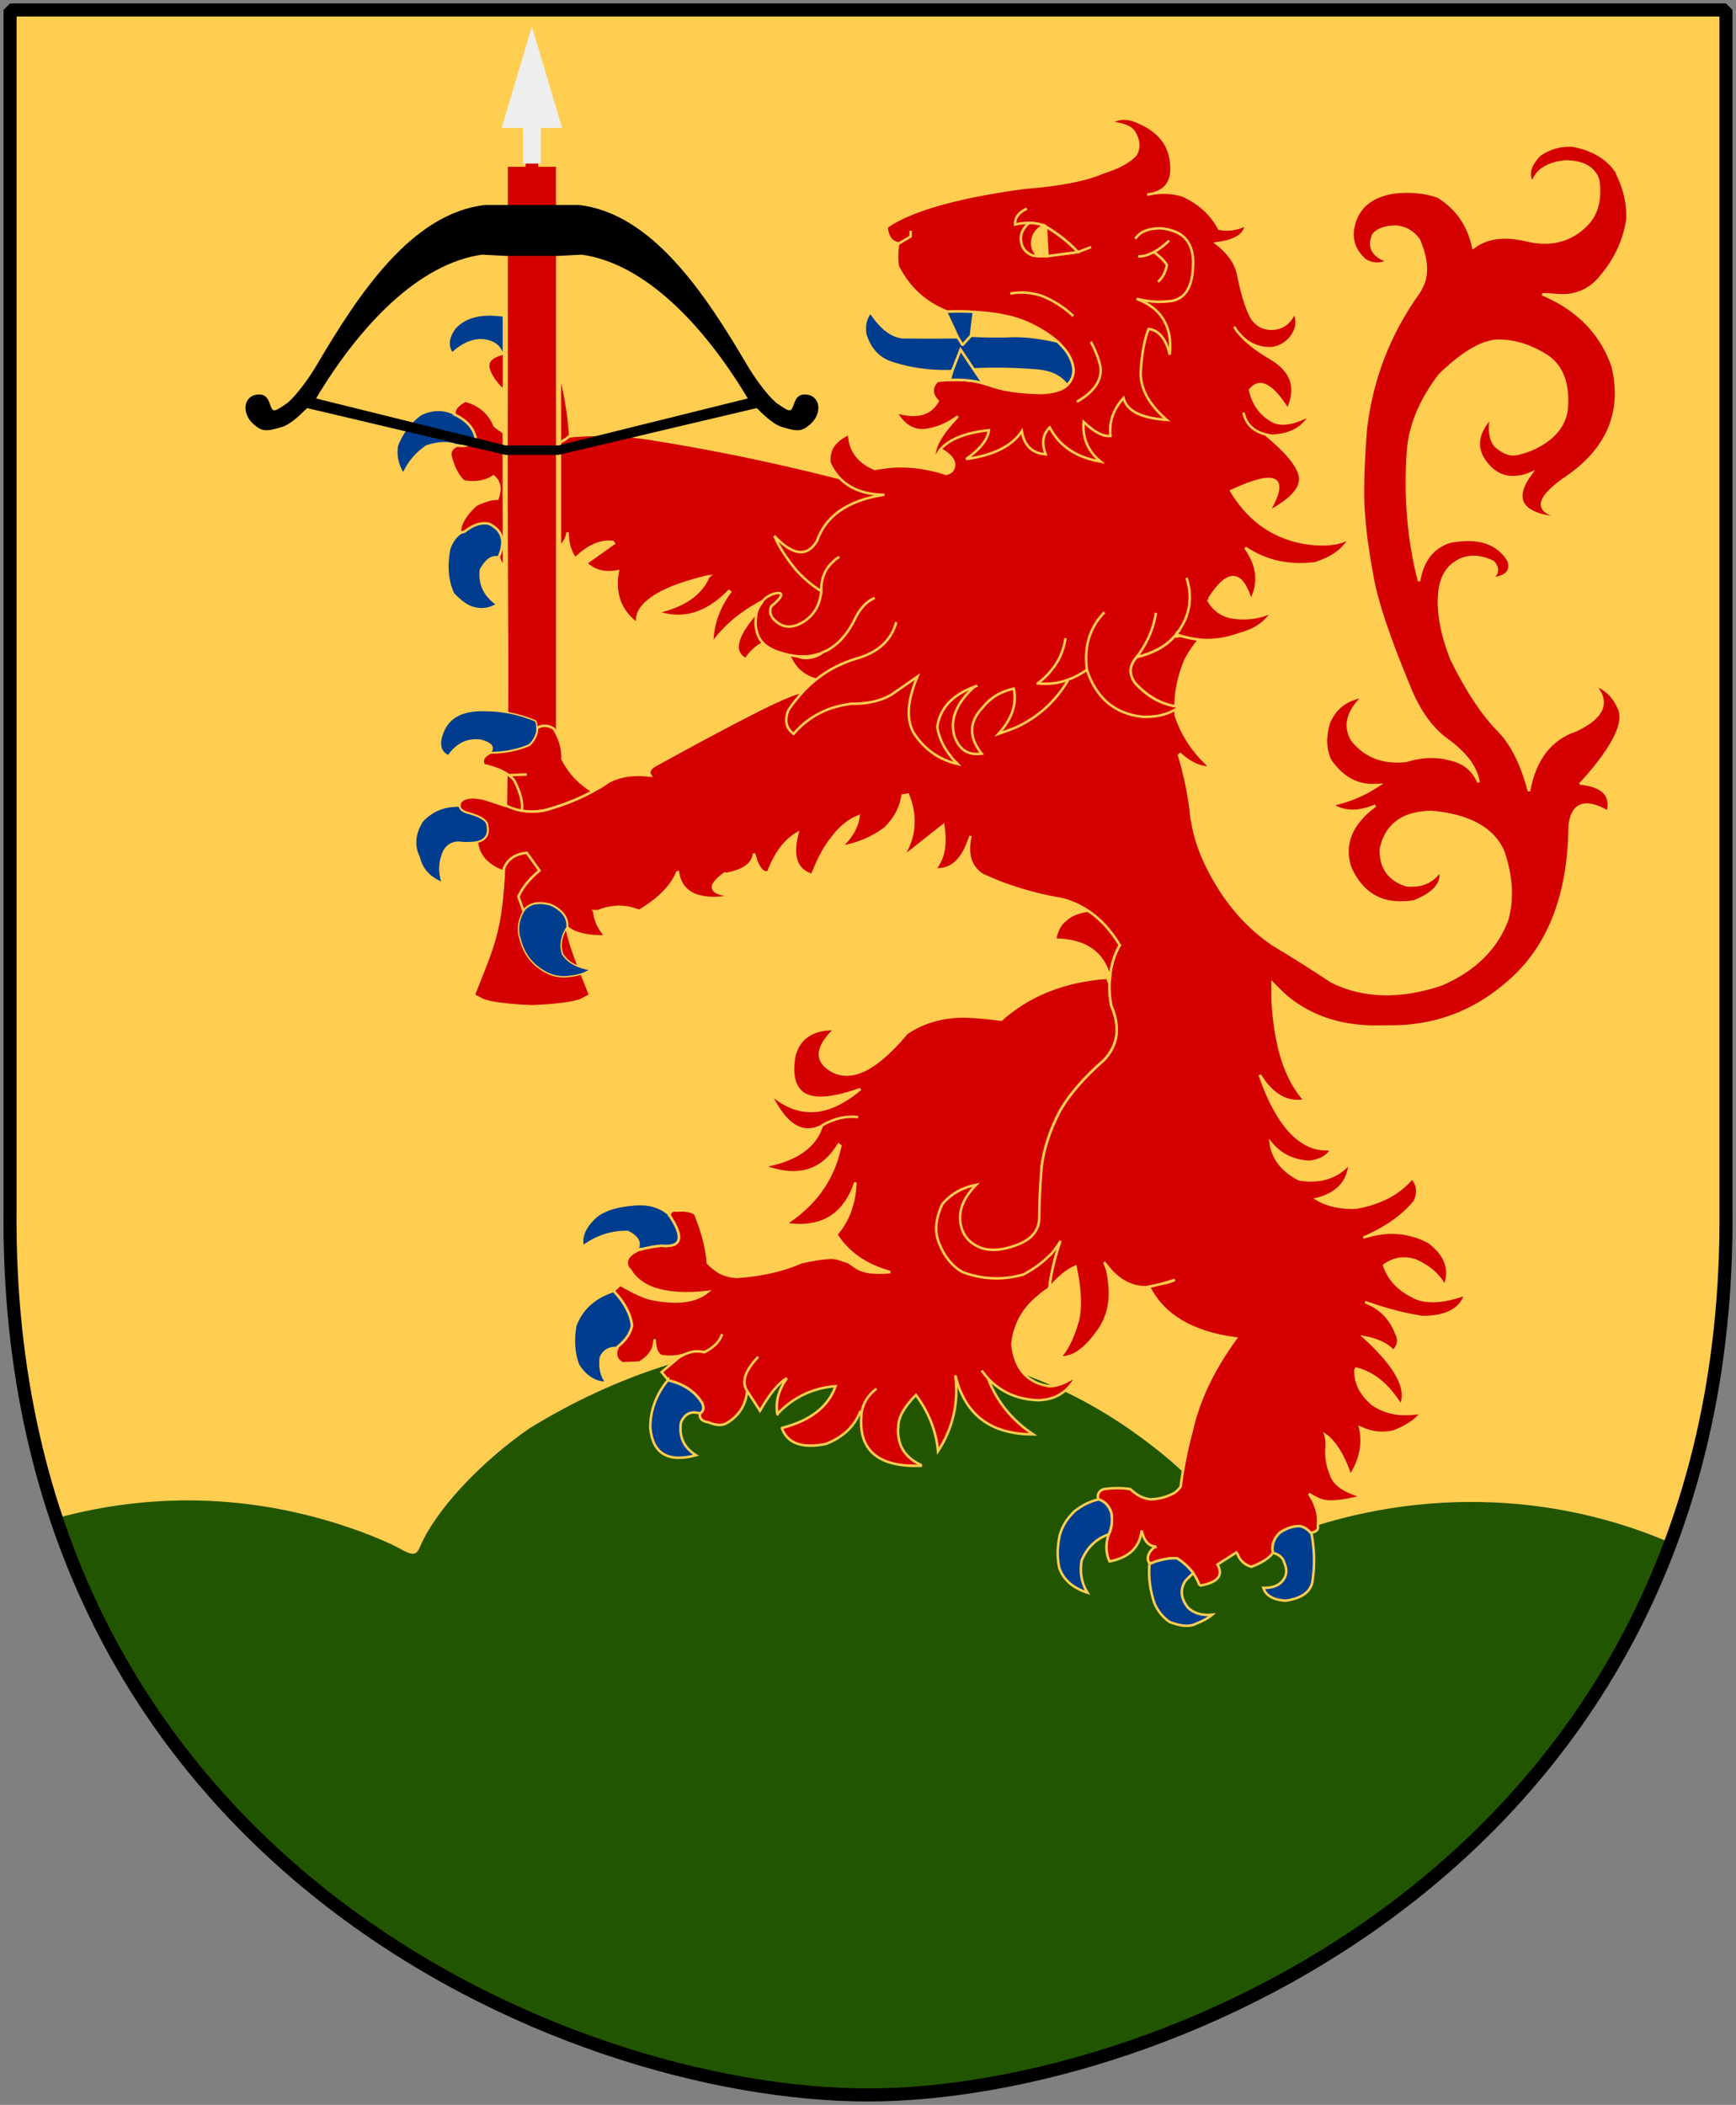 <svg height="304.2" width="251" xmlns="http://www.w3.org/2000/svg"><rect width="100%" height="100%" fill="#808080" stroke="none"/><path d="m249.551 1.44h-248.101v173.497c-.767 93.721 80.289 127.82 124.051 127.82 42.994 0 124.818-34.099 124.051-127.82z" fill="#ffcd50"/><path d="m118.938 193.688c-15.481.067-30.189 5.207-42.406 12.75-7.149 4.932-13.602 11.908-15.781 17.062-.563 1.333-1.054 1.382-3.156.188-.898-.51-3.422-1.607-5.625-2.406-14.369-5.216-29.271-5.838-43.812-1.875 20.201 60.279 81.366 83.344 117.344 83.344 34.644-0 94.49-22.147 116.031-79.781l-.5-.219c-18.413-7.786-39.296-7.458-57.5.219-1.976.941-3.65 1.649-3.75 1.562-.1-.086-1.039-1.577-2.094-3.312-3.373-5.552-6.36-8.734-12.281-13.156-11.196-8.361-23.45-12.699-39.781-14.062-2.239-.205-4.476-.322-6.688-.312z" fill="#250"/><g fill="#d40000" stroke="#ffcd50" transform="matrix(.363 0 0 .363 266.986 10.2)"><g fill="#003d8f" stroke-width=".535"><path d="m-532.966 98.173c-.235-.089-.396-.101-.469-.178-9.569-1.725-16.46-.194-20.834 4.58-2.636 3.63-3.048 6.934-1.148 9.847 4.29-3.93 8.603-5.658 12.778-5.197 3.765.501 6.262 2.324 7.328 5.457.088-.064.336-.116.585-.168 3.757 2.203 8.02 2.6 12.949 1.203 2.012-2.259 2.311-4.436.971-6.454-.532-1.176-1.151-2.288-1.946-3.271-2.163-2.72-5.626-4.617-10.214-5.82z"/><path d="m-568.032 137.076c-4.132 3.161-7.308 7.318-9.192 12.354-.615 3.714.16 7.321 2.312 10.963 2.076-4.525 5.123-8.195 9.3-10.998 5.031-1.602 9.101-1.717 12.358-.19.161.012.396.101.469.178 2.886.363 5.167-.527 6.916-2.593l-.074-.077c-.793-4.247-3.558-7.439-8.443-9.729l.073.077c-.235-.089-.308-.166-.455-.319-4.181-2.023-8.574-1.933-13.266.334z"/><path d="m-552.066 183.571.091.717c-2.176 1.466-3.617 3.697-4.456 6.401-1.248 6.788-.698 12.649 1.65 17.583 2.499 2.604 4.761 4.338 6.947 5.215 3.607 1.269 7.047.965 10.085-1.003-5.007-3.505-7.06-8.133-6.409-13.831 2.181-3.949 4.547-5.684 7.317-4.976 2.817-6.242 1.555-10.668-3.947-13.288-3.107-.592-6.295.441-9.652 3.165-.848.361-1.419.388-1.625.018z"/></g><path d="m-552.267 132.714c-1.747 1.33-2.458 2.708-2.112 4.118 0 0 .097.092.01.156 4.885 2.29 7.647 5.468 8.439 9.715l.069.072c-1.749 2.066-4.046 2.959-6.932 2.597-.074-.077-.279-.154-.44-.167-2.369.954-3.291 2.511-2.756 4.468 1.041 4.195 2.664 7.451 5.104 9.837 1.993.365 3.774.51 5.502.288 2.372-.173 4.498-.942 6.412-2.215 2.482 1.964 3.002 4.829 1.627 8.84-2.519.02-5.391.945-8.461 2.413-3.123 2.813-5.064 5.427-6.064 8.118-.376 1.32-.554 2.242-.187 2.625.206.371.754.328 1.602-.033 3.357-2.724 6.546-3.757 9.652-3.165 5.501 2.621 6.762 7.055 3.946 13.297.758 2.967 2.558 4.657 5.269 5.149 3.601-.292 6.285-1.2 8.079-2.908.262-4.238-.496-7.866-1.987-10.819 3.887 1.717 6.24 4.167 6.984 7.276 5.413-1.36 8.452-4.25 9.124-8.527-.072 3.968.853 7.45 2.988 10.452.365-.398.738-.786 1.176-1.108 4.728-4.251 9.301-6.039 13.798-5.553l.423.587-11.089 7.889c3.336 3.165 7.529 4.257 12.665 3.231-1.62 8.888.914 15.912 7.801 20.91-.464-2.661.433-5.294 2.607-7.54.189-.269.472-.461.574-.666.175-.129.345-.253.52-.382 0 0 .104-.076.192-.141 4.378-3.994 12.577-7.39 24.383-10.177l.178-.009-.11.08c-3.062 7.075-9.837 11.799-20.546 14.174 10.191 3.618 19.713.794 28.668-8.385l.45.323c-4.515 6.183-6.95 12.814-7.098 19.97-.014.141-.053.275-.067.416l.151.012c.175-.129.199-.269.287-.333l.082-.06c5.374-7.466 13.219-13.457 23.436-18.21-8.534 8.218-13.088 14.527-13.7 19.022-.429 2.664.61 4.65 3.149 6.051 5.589-8.798 15.543-9.814 30.207-11.957l-.013.132.351.803c-9.643 5.507-13.677 5.721-12.022 9.467 1.037-.63 1.963-3.719 2.986-4.208 7.541-3.965 14.829-3.508 21.813-3.542-3.201 5.219-8.227 2.8-17.871 4.262 5.971 2.798 10.9 9.171 17.469 7.615 14.736-7.248 22.097-8.786 17.376-18.74l4.267-34.212c24.552-10.984-15.095-14.921-24.062-20.968-5.057-1.38-10.296-2.619-15.368-3.859-20.769-4.995-42.248-9.33-64.549-12.809-9.758-1.456-19.852-1.736-30.333-.834-.161-.012-.342-.026-.504-.039-3.575 3.275-8.506 4.534-14.761 3.772-4.252-1.319-8.049-2.971-11.47-5.29-1.218-.803-2.453-1.594-3.57-2.602-2.011-5.05-5.947-8.412-11.634-9.982-.815.434-1.527.859-2.109 1.302z"/><path d="m-512.569 105.268c-1.239-2.224-3.455-3.6-6.562-4.192l-3.62 2.916c.795.983 1.414 2.095 1.946 3.271 1.34 2.019 1.041 4.196-.971 6.454-4.929 1.397-9.192 1-12.949-1.203-.249.052-.497.104-.585.168-4.505 1.217-6.328 3.206-5.629 5.956 1.217 4.067 4.335 7.783 9.328 11.429 1.576 6.152.54 10.828-3.256 13.873l-.088.064c3.421 2.32 7.235 3.96 11.486 5.278 6.256.762 11.171-.494 14.746-3.769.161.012.322.025.483.037l-.209-1.151c-.65-8.92-2.207-17.697-4.671-26.33-1.01-3.696-.909-7.946.551-12.802z"/></g><g transform="matrix(.753 0 0 .959 70.831 -77.174)"><path d="m13.186 111.361v-6.247h-3.411v-5.71h-3.411v5.71h-3.411v6.247 7.671 19.023c-.136 29.948.242 38.585 0 55.961-.336 23.548-.757 25.341-4.736 33.199l-1.722 3.401 1.98.808c1.343.548 5.847.903 9.474 1.005h.241c3.627-.102 8.131-.457 9.474-1.005l1.98-.808-1.722-3.401c-3.979-7.858-4.401-9.651-4.736-33.199v-55.961-19.023z" fill="#d40000" stroke="#ffcd50"/><path d="m8.062 84.469-5.812 15.281h4.125v5.375h3.406v-5.375h4.094z" fill="#eee"/><path d="m13.186 149.02s38.064-7.051 38.064-7.051c.719.545 2.892 2.384 4.83 2.849 3.033.728 3.775.68 5.338-.345 2.403-1.574 2.13-4.223-.466-4.525-1.296-.151-2.033.22-2.498 1.257-.652 1.452-.692 1.454-3.158.149-1.374-.727-4.041-3.38-5.927-5.896-8.145-10.868-18.286-22.828-32.289-24.096h-3.893l-10.233 0h-3.893c-14.004 1.268-24.144 13.228-32.289 24.096-1.886 2.516-4.553 5.169-5.927 5.896-2.466 1.305-2.506 1.303-3.158-.149-.465-1.037-1.202-1.408-2.498-1.257-2.596.302-2.869 2.951-.466 4.525 1.564 1.024 2.305 1.072 5.338.345 1.937-.465 4.111-2.304 4.83-2.849 0 0 38.064 7.051 38.064 7.051zm0-29.988 4.461-.182c12.026 1.327 23.336 10.475 31.875 21.668l-36.335 7.074h-10.233l-36.335-7.074c8.538-11.193 19.849-20.341 31.875-21.668l4.461.182" fill-rule="evenodd"/></g><g fill="#d40000" stroke="#ffcd50" transform="matrix(.363 0 0 .363 266.986 10.2)"><path d="m-402.89 381.569c-8.9-.101-14.3 3.399-16.2 10.6-1 5.4-.6 9.5 1 12.3.6.9 1.2 1.7 2 2.4 1.7 1.3 4 2 6.8 2.1 4.2.101 9.7-1 16.5-3.5-4.9 4.101-9.6 6.8-14.1 8-.8.2-1.5.3-2.3.5-4.1.601-8.1.101-12-1.7-1.8-.8-3.7-1.899-5.4-3.3-.7-.5-1.3-1.1-2-1.6.4.7.7 1.399 1 2.1 5.6 10.8 12 14.4 19.4 10.7 0-.1 0-.1.1-.2.7-.399 1.4-.8 2.1-1.1.3-.2.6-.3.9-.4 3.8-1.7 7.6-2.3 11.4-1.8-3.8-.5-7.6.1-11.4 1.8-.3.101-.6.2-.9.4-.7.3-1.4.7-2.1 1.1-.1.1-.1.1-.1.2-2.6 8.3-10.3 13.7-23.2 16 13.4 5.1 23.3 2.3 29.9-8.6l.7.5c-.7 3.399-1.7 6.6-3 9.6-3.7 8.6-10 15.7-18.9 21.5 7 1.1 12.7.3 17.3-2.3 4.8-2.7 8.3-7.5 10.6-14.2-.3 8.4-2.9 15.3-7.6 20.7 1.1 1.7 2.3 3.399 3.8 4.899 1.4 1.5 3 2.9 4.8 4.2 3.6 2.5 7.9 4.5 12.9 5.9-6.3.6-10.7 0-13.3-1.7-.6-.4-1.2-.8-1.7-1.1 0 0 0 0-.1-.101-.7-.5-1.2-.8-1.4-1-2.1-.7-3.5-1.2-4.1-1.399-.6-.2-1.3-.301-2.2-.4-2.8-.1-6.9.5-12.5 1.7-7.1 3.2-15.8 5.2-25.8 5.899-2.3-.1-4.3-.6-6.3-1.5-1.9-1-3.7-2.399-5.3-4.1-.4-6-2.1-12.4-5-19.5-1.6-1.2-4.1-1.6-7.3-1.3-1.5-.3-2.5.2-2.8 1.5-.1.1-.1.2-.1.3v.2c5.8 8.7 4.8 12.7-3.1 12-2 0-5.1.6-9.4 1.7-4.4 2.199-5.6 4.6-3.8 7.399l.5.4c.2.399.4.7.7 1.1 0 0 .1.101.1.2 2 2.7 4.8 4.8 8.4 6.1 5.5 2 12.7 2.5 21.7 1.5-5 4-12.8 4.9-23.4 2.5-3.3-1-7.1-2.899-11.4-5.399l-2.6 2.5c4.4 4.7 6.8 9.3 7.3 13.8-.6 3.1-2.5 5.8-5.7 8.4-.1.1-.2.3-.2.5-1 2.8-.3 4.8 2.1 6.1l6.8-.3c3.9-2.3 6-5.3 6-9.3.2 3.899 1.1 6.1 2.7 6.699 3.4.5 6.5.301 9.4-.699 2.6-1.2 5.1-1.5 7.7-.801 3.8-1.899 6.2-4.3 7.1-7.199-.9 2.899-3.3 5.3-7.1 7.199-2.6-.699-5.1-.399-7.7.801-.8.3-1.6.8-2.4 1.3l-6.9 5.8 2.6 3.1c0 .101.1.2.1.2 6.1 1.4 10.5 4.4 13.4 8.9.9 2 .6 3.399-.7 4.1 0 .101 0 .101-.1.2-.4 1.8.7 3.1 3.4 3.5 3.1 1.3 5.6 1.4 7.6.1 4.7-2.899 7.2-7.1 7.8-12.6-2.4-3.5-.9-8 4.4-13.6-5.3 5.6-6.8 10.1-4.4 13.6 1 1.5 2.7 4.2 5.1 7.9 3.8-6.7 7.4-11.101 10.7-13-3.3 4.699-4.6 9.5-3.8 14.199 0 .101 0 .2.1.2v-.2c6.3-6.6 14-10.3 23.1-11-2.9 8.2-10 13.7-21.2 16.601-.1 0-.2 0-.2.1 2.2 6.101 8.1 8.2 17.5 6.3 6.8-2.6 11.3-6.899 13.7-12.8l.6.101c.6-3.601 2.6-6.801 5.9-9.301-3.3 2.5-5.3 5.7-5.9 9.301-.1.5-.1 1-.1 1.399-1.2 13.9 6.7 20.5 23.5 20 .2-.1.5-.1.7-.1-.1 0-.3-.101-.4-.101-.1-.1-.2-.1-.2-.199-6.3-2.9-9.3-7.801-9-14.5l.1-.301c-.2-3.699 2.1-8 7-13 5.2 7 8.1 14.5 8.8 22.4 5.9-9.1 8.3-19.1 6.9-30.2.1.3.2.601.3.9 0 .2.1.399.1.6.5 1.7 1 3.4 1.7 4.9 4.8 11.399 14.5 17.1 28.9 17.1-8.5-5.7-14.5-13.1-18-22.3-.9-1-1.7-2-2.5-3.1.8 1.1 1.6 2.1 2.5 3.1 5.2 5.5 11.9 8.5 20.3 8.7 2.2-.101 4.2-.5 6.1-1.2 3.4-1.4 6.2-3.8 8.2-7.3l-.2-.3.5-.601c-.6.3-1.199.7-1.8 1-3.4 2-6.3 2.9-8.8 2.8-8.6-1.3-13.5-6.8-14.6-16.5.7-7.6 4.1-14.1 10.4-19.199 1.3-1.2 2.7-2.2 4.3-3.2v-.2l.1-.2c.6-5.6 2.1-11.8 4.4-18.5 13.229-18.537 15.731-21.155-7.6-29.002.9-7.6 3.4-15.3 7.5-23 3.9-6.7 9.8-13.399 17.6-20.2.301-.3.5-.6.7-.8 2.3-2.8 3.7-5.8 4.101-9.1.399-3.5-.301-7.4-2.101-11.601-.6-3.1-.8-6-.7-8.8l-1-2.3c-17 1.2-31 6.8-42.1 16.7-4.7-.601-9.5-1.101-14.1-1.3-9-.101-16.8 2.1-23.5 6.6-7 8.3-13.2 13.5-18.6 15.5-.5.2-1 .4-1.5.5-4.8 1.3-8.9.3-12.4-2.9-3.8-3.694-2.5-8.594 3.9-14.694z"/><path d="m-110.359 29.843c-4.134-.067-8.075 1.165-11.75 3.615-4 4-5.068 7.646-3.268 10.846l.487-.209c1.7-4.6 6.111-7.326 13.21-7.926 3.1.1 5.617.599 7.717 1.599 1.6.8 2.754 1.798 3.754 3.198.2.3.426.673.626.973.301.6.495 1.347.695 1.947 1.101 8-.801 14.193-5.701 18.493-6.1 5.6-13.734 7.314-22.734 5.214-8.9-2.2-16.045-1.25-21.344 2.85-1.9-9-6.613-15.701-14.113-20.301-5.2-1.8-11.011-2.369-17.312-1.669h-.07c-9 1.4-14.399 5.81-16.199 13.21-1.2 5.5.288 9.966 4.589 13.766 2.699 1.7 5.707 1.917 9.108.417-6-2-7.94-5.498-5.84-10.498 1.5-2 4.42-3.068 8.621-3.268 4.0.2 7.126 1.984 9.525 5.284 2.601 6 3.394 11.182 2.294 15.782-.5 1.8-1.294 3.475-2.294 5.075-11.8 16.4-18.835 34.607-21.135 54.507-1.2 15.7-1.465 27.145-.765 34.345.199 2.5.465 5.195.765 7.995.7 5.3 1.581 11.012 2.781 17.312 1.8 9.7 6.544 23.684 14.044 41.784 3.7 9.6 8.5 16.752 14.6 21.552 1.801 1.3 3.506 2.563 5.006 3.963 5 4.4 7.783 8.996 8.482 13.696-2.199-5.1-6.09-8.216-11.889-9.316-.9-.3-1.95-.526-2.85-.626-4.801-.6-9.483-.11-14.183 1.39-3.0.3-5.912.222-8.412-.278-5.3-1-9.601-3.795-13.001-7.995-3.3-5.5-1.888-11.381 4.311-17.381-6.699 1.1-11.297 4.707-13.696 10.707-1.601 5.6-1.374 10.439.626 14.739 4.8 6.9 10.768 10.203 17.868 9.803.5 0 1.03-.07 1.53-.07-.5.3-1.03.673-1.53.973-4.7 3.1-10.402 5.452-17.103 6.952 4.601 3.1 10.342 3.248 17.242.348-9.8 7.2-13.111 15.551-10.011 24.751 4.5 9.9 11.77 14.466 21.97 13.766h.139.487c.9-.1 1.92-.317 2.92-.417 7.9-3.2 11.39-7.167 10.29-12.167-3.1 4.5-7.519 6.37-13.418 5.771-6.9-2.2-10.321-6.852-10.22-14.252.899-4.5 2.831-7.959 5.631-10.359 3.5-3 8.299-4.489 14.6-4.589 15.3 1.4 24.774 6.821 28.574 15.921 3.3 9.7 3.83 18.675 1.53 26.975-4.2 11.4-12.972 20.024-26.072 25.724-8.301 2.801-16.059 4.094-23.36 3.893-7.3-.2-14.11-1.806-20.51-5.006-8-5.3-15.898-10.309-23.499-14.809-.1-.101-.148-.178-.348-.278-9.8-6.7-18.003-16.088-24.403-28.088-3.7-6.9-6.2-13.827-7.3-20.927-.1-.1-.139-.178-.139-.278-.801-8.6-2.474-17.224-5.075-25.724l.487-.417c4 3.6 7.996 5.453 12.097 5.353-6.7-6-11.306-12.888-13.905-20.788-0-.6-.07-1.347-.07-1.947h-.834c-54.013-34.166-70.814-24.773-146.07-6.257 0 0 2.572-4.097-12.515 2.925s-47.832 25.163-47.832 25.163c-2.207 1.199-2.859 2.649-1.947 4.102-6.906-.81-12.439.047-16.894 2.642-1.873 1.349-3.863 2.515-6.049 3.615-5.249 2.884-11.337 5.354-18.354 7.37-3.349.828-6.559.834-9.872.348-2.13-.312-4.182-1.044-6.188-1.947l-.556-.07-8.482-2.781c-4.908-1.024-7.931-.538-9.316 1.39-.244.573-.362 1.09-.348 1.599.105 1.233 1.158 2.069 2.99 2.642 5.319 1.389 7.988 3.135 8.065 5.075.732 3.457-.566 5.655-4.032 6.466.356 5.229 3.759 9.237 10.29 11.819 1.315-4.476 4.401-6.871 9.525-7.439l5.075 7.091c-3.989 3.272-6.791 6.74-8.412 10.359l2.086 5.771c2.088-2.942 5.673-3.841 10.637-2.503 4.679 2.106 6.994 5.089 6.674 8.899 2.876 2.553 8.083 3.825 15.434 3.685-2.75-3.144-4.351-6.527-4.589-10.011 0 0 .028.047-.07-.07h1.669c5.479-2.241 10.998-2.264 16.269-.07 7.957-4.72 12.902-9.841 15.156-15.295 0-0.0.139.012.278-.07 1.443 8.738 8.853 11.877 22.317 9.386-9.733-.717-10.945-3.751-3.615-8.969.216.133.438.191.556.209 6.217-1.118 9.879-3.472 10.846-6.883.083-.394.174-.771.139-1.182.174.33.264.684.417 1.112 0 0-.049-.029-.07.07 1.546 4.794 3.341 6.796 5.423 6.188 2.832-7.603 6.738-12.666 11.611-15.504-2.456 9.282-.482 14.776 5.84 16.616 2.095-5.275 4.245-9.729 6.813-13.21.063-.295.208-.336.348-.417 3.334-4.789 7.065-8.025 11.332-9.733-.542 4.285-2.859 8.391-7.091 12.236 6.711-1.147 12.578-3.617 17.659-7.439 3.835-3.7 6.264-8.097 6.952-13.071.78-.105 1.405-.242 2.155-.348 3.601 8.976 2.794 17.492-2.503 25.307l16.547-13.071c1.2 7.8.093 13.551-3.407 17.451 6.1.6 10.657-3.093 13.557-11.193.3-.7.495-1.316.695-2.016-1.6 7.3-.033 12.404 4.867 15.504 9.9 4.6 20.308 7.725 31.008 9.525 1.5.3 2.88.721 4.38 1.321 1.0.4 2.129.79 3.129 1.39 1.2.6 2.308 1.216 3.407 2.016 4.9 3.2 9.053 7.796 12.653 13.696-.2.1-.139.078-.139.278-2.1 3.9-3.454 8.124-3.754 12.723-.2.7-.139 1.494-.139 2.294-.1 2.8.096 5.66.695 8.76 1.8 4.2 2.485 8.111 2.086 11.611-.4 3.3-1.802 6.308-4.102 9.108-.2.2-.394.534-.695.834-7.8 6.801-13.69 13.462-17.59 20.162-4.1 7.7-6.609 15.412-7.509 23.012-.6 7.9-.904 14.514-.904 19.814 0 2.9-1.029 5.271-3.129 7.37-2.1 2-5.294 3.489-9.594 4.589-3.9 1-7.359 1-10.359 0-3.4-1.3-5.861-3.388-7.161-6.188-.5-1-.743-1.998-1.043-3.198-1-5.4 1.088-10.583 6.188-15.782-5.5 1.1-9.988 3.618-13.488 7.717-2.4 5.101-3.108 9.843-1.808 14.044.1.5.287.96.487 1.46 2.1 5.4 5.316 9.241 9.316 11.541 7.8 2.899 15.677 3.312 23.777 1.112.1-.1.317-.07.417-.07 4.1-2.2 7.49-4.64 10.29-7.439.2-.2.426-.355.626-.556.2-.2.287-.387.487-.487 1.3-1.601 2.476-3.236 3.476-4.936-2.3 6.7-3.78 12.893-4.38 18.493v.209c3.5-4.2 6.96-6.982 10.359-8.482 1.9 9.3 2.233 16.461.834 21.761-1.9 6.601-4.322 11.452-7.022 14.252 1.2.2 2.415.052 3.615-.348.1 0.0.07 0 .07 0 3.7-1.101 7.393-4.293 11.193-9.594 3.5-4.6 5.206-10.116 5.006-16.616-.2-3.6-.591-6.608-1.39-9.108-.301-.801-.605-1.485-.904-2.086.5.601 1.03 1.347 1.53 1.947 4.4 5.399 9.495 8.095 15.295 7.995l.973-.209 4.658-1.043 5.701-1.669c-2.3 1.2-5.241 1.471-8.551 2.364-.56.151-1.18.301-1.808.348 5.8 11.5 17.322 18.279 34.623 20.579-8.9 12.2-14.821 24.477-17.52 36.778-2 7.199-3.45 14.716-4.45 22.317-.7.899-1.503 1.734-2.503 2.433-.601.301-1.317.673-2.016.973-1.9.801-4.291 1.398-7.091 1.599-3.1-.2-5.813-1.602-8.412-4.102-3.2-.5-6.837-.5-10.637 0-2.0.801-2.686 2.201-2.086 4.102h.139c2.3.7 4.006 2.413 5.006 5.214.5 2.8.305 5.495-.695 7.995-.1.199-.247.395-.348.695-1.3 4-1.152 7.576.348 10.776 7.801-1.5 11.991-5.606 12.792-12.306.8 3.801 2.506 5.926 5.006 6.327.199-0.0.148 0 .348 0l.139.278-.626.209c-2.399 2.1-3.008 4.226-1.808 6.327l.139.209c1.301-.601 2.453-1.091 3.754-1.39 2.399-.7 4.69-1.004 7.091-.904 2.8 1.801 4.935 3.78 6.535 5.979.1-0.0.07.11.07.209 1 1.3 1.693 2.81 2.294 4.311l.556.348c6.6-1.2 8.952-3.856 6.952-7.856-.101-.199-.177-.287-.278-.487l7.509-4.797.487.556c.101.3.318.643.417 1.043 1 1.899 2.575 3.302 5.075 4.102 4.301-1.6 7.22-3.562 8.621-5.562-.601-3.1.38-5.765 2.781-8.065 2.4-1.601 4.909-2.471 7.509-2.572 1.6.101 3.297.981 4.797 2.781.101 0 .11-.039.209-.139 2-.4 2.872-1.242 2.572-2.642.301-2.5.035-5.009-.765-7.509-.2-.2-.178-.425-.278-.626-.4-1.3-1.008-2.485-1.808-3.685-.2-.4-.395-.743-.695-1.043.2.1.356.248.556.348.9.601 1.812 1.061 2.711 1.46.3.2.782.456 1.182.556 3.1 1.3 8.755.779 16.755-1.321-6.9-1.9-10.966-4.734-12.167-8.134-1.699-3.801-2.346-7.658-1.947-11.958 0-.5 0-1.038 0-1.738-.1-.8-.186-1.572-.487-2.572.9.601 1.633 1.256 2.433 2.155 2.9 3.2 5.439 7.844 7.439 14.044 4.1-6.2 5.363-12.589 3.963-19.189 4.5 2.101 9.057 2.66 13.557 1.46 5.2-2.1 8.776-4.471 10.776-7.37-3.1.399-5.912.618-8.412.417-.101-0-.11 0-.209 0-4.2-.399-7.776-1.723-10.776-3.824-.301-.2-.495-.425-.695-.626 0 0-.139-.11-.139-.209h-.07c-1-.9-1.872-1.781-2.572-2.781-2.301-2.9-3.436-6.211-3.337-10.011l.278-.556c6.899 1.7 12.798 6.571 17.798 14.67 3-6.6-1.899-15.584-14.6-27.184 5.301 1 9.111 2.762 11.611 5.562 2.1-2.101 2.512-4.562 1.112-7.161-2.3-5.9-6.375-10.075-12.375-12.375 6.1 2.2 11.998 3.874 17.798 5.075 1.7.3 3.405.605 5.006.904 9.5 0 15.272-3.038 17.172-9.038-2.5.9-4.89 1.516-7.091 2.016-.2-0-.318 0-.417 0-.101.101-.209.139-.209.139-5.2.899-9.283.596-12.584-.904-.199-.2-.425-.318-.626-.417-5.8-2.801-9.571-6.875-11.471-12.375 3.8-2.8 7.984-3.447 12.584-1.947 5.601 2.5 9.441 6.02 11.541 10.22 2.601-6.6.473-12.49-6.327-17.59-.5-.2-.991-.395-1.39-.695-7.7-3.6-15.881-4.043-24.681-1.043 9-3.8 15.81-8.661 20.51-14.461 1.6-3.6 1.189-6.747-1.112-9.247-5.1 6.101-12.626 10.12-22.526 11.819-6.1.101-11.304-.976-15.504-3.476 8.301-2.1 12.71-6.921 13.21-14.322-.3.3-.565.605-.765.904-.3.3-.604.534-.904.834-3.8 3.5-8.396 5.145-13.696 5.145-.101-0-.247 0-.348 0-.3-0-.605 0-.904 0-1.2-.101-2.555-.187-3.754-.487-6.601-3.5-10.324-8.361-11.124-14.461 3.9 4.8 9.105 7.278 15.504 7.578 3.8-.5 6.426-1.824 7.926-3.824.3-.4.565-.851.765-1.251-2.5.2-4.891.005-7.091-.695-8.5-2.7-15.784-12.353-21.483-28.853.005.016.07-.017.07 0 4.9 8 10.837 11.45 17.937 10.151-3.4-3.7-6.105-8.412-8.204-14.113-2.101-5.8-3.441-12.532-4.241-20.232-.2-2.3-.417-4.8-.417-7.3v-5.006c.801.8 1.604 1.703 2.503 2.503 1 1.1 2.236 2.129 3.337 3.129 10.199 8.299 22.869 12.211 38.169 11.611.101 0.0.318 0 .417 0 .2 0.0.426 0 .626 0 .2 0.0.288 0 .487 0 .101 0.0.288 0 .487 0 18.2.3 34.281-5.638 48.18-17.937 15.9-13.8 23.924-34.585 24.125-62.085.6-4.9 2.324-7.504 5.423-8.204 2.4-.5 5.703.381 9.803 2.781 1.601-6.6-1.936-10.263-10.637-11.263h-.07c-.2 0-.288 0-.487 0 .199-.1.287-.139.487-.139 13.1-14.4 17.948-24.504 14.948-30.104-2-4.6-5.164-7.577-9.664-9.177 6.2 6.9 3.73 13.015-7.37 18.215-10.1 3.4-16.332 11.494-18.632 24.194-2.8-10.5-6.689-18.516-11.889-23.916-6.3-6.3-12.68-15.774-18.98-28.574-3.399-8.6-5.106-16.538-5.006-23.638.101-1.9.187-3.506.487-5.006 0-.1 0-.139 0-.139.9-4.5 2.988-7.803 6.188-9.803 4.2-2.8 9.178-2.909 14.878-.209 2.199 2.4 2.013 4.674-.487 6.674 5.8-.6 7.975-2.961 6.674-7.161-.699-1.1-1.465-2.159-2.364-3.059-4.7-4.9-11.734-6.25-21.135-4.45-.199.1-.355.209-.556.209-.3.1-.604.148-.904.348-5.899 2.5-9.407 7.487-10.707 15.087-4.174-16.162-5.677-33.385-4.38-51.935.8-10.1 4.984-20.104 12.584-30.104 9.601-9.3 17.694-13.927 24.194-13.627 6.5.2 12.702 2.288 18.702 6.188 5.9 4 8.517 10.996 7.717 20.996-.8 6.4-4.819 11.417-11.819 15.017-.301.1-.605.287-.904.487-1.1.5-2.471 1.099-4.171 1.599-.7.2-1.424.426-2.225.626-3.1.9-6.186-.198-9.386-3.198-2-2.5-2.53-6.332-1.53-11.332-6.3 7-6.612 13.397-1.112 19.397 4.4 4.9 10.134 5.82 17.033 2.92-7.7 10.3-4.171 16.268 10.429 17.868 1.5.1 3.067.348 4.867.348-11-1.4-13.805-5.046-8.204-10.846.8-.9 1.928-1.85 3.129-2.85.9-.7 1.89-1.525 2.99-2.225 17.2-11.5 23.559-26.404 19.258-44.704-3.899-11.3-11.347-20.002-22.248-26.002-1.899-1-3.84-1.981-5.84-2.781 2.3-0 4.731.217 7.231.417 5.7.2 10.6-1.701 14.6-5.701 6.7-7.3 10.796-15.512 12.097-24.612.3-6.1-1.142-12.193-4.241-18.493 0-.1-.07-.248-.07-.348-.399-.5-.783-1.099-1.182-1.599-.2-.2-.318-.387-.417-.487-.501-.6-.89-1.06-1.39-1.46-1.8-1.8-4.035-3.25-6.535-4.45-.199-.1-.355-.209-.556-.209-2.1-1-4.452-1.655-6.952-2.155-.6-.062-1.147-.129-1.738-.139z"/><path d="m-242.39 80.869c-1-4.4-3.8-8.4-8.6-12.1 7.3-.9 11.3-3.3 11.8-7.4-3.5 1.8-7.1 2.3-10.7 1.6-3.1-5.8-7.899-10.2-14.399-13.2-3.801-1.2-7.801-1.5-12-.8-.7.1-1.4.3-2.301.4.9-.1 1.601-.3 2.301-.4 5.8-1.5 8.199-5.7 7.199-12.8-.8-7.7-6-13.2-15.199-16.5-3.601-1-6.5-.6-8.601 1.1 4.601.5 7.5 1.6 8.7 3.2.4.5.7 1 1 1.6 1.4 2.8 1.4 5.5.1 7.8-2.5 2.9-6.8 5.2-13.1 7.2-6.6 2.9-16.7 4.9-30.3 6-.4 0-.7.1-1.1.1h-.1c-21.3 2.9-37.3 6.8-47.8 11.7-2.6 1.2-4.9 2.5-6.9 3.9.3 3.7 1.8 5.9 4.6 6.5l.1.2 4.9-2.9v-2.3 2.3l-4.9 2.9-.1.1c-.5 3.3-.5 6.3-.1 8.9 4.3 8.4 10.6 14.3 19.2 17.8 0 0 .1 0 .1.1.1 0 .2 0 .2.1 3.9-.1 7.5-.1 10.8.1 4.5.3 8.6.7 12.1 1.5h.1c3.6.7 6.6 1.7 9.3 2.9 4.8 2.2 8.7 4.7 11.8 7.4 1.4 1.4 2.7 2.8 3.8 4.3 3.399 5.3 3.399 9.7 0 13.1-.1.1-.3.3-.4.4-1.9 1.6-5.2 2.5-9.8 2.7-8.7-.1-15.8-1.2-21.1-3.2-.7-.2-1.5-.5-2.2-.7-3.8-1.1-8.2-1.5-13.2-1.3-1.6 0-3.3.2-5 .4-2.5 2.6-2.4 5.3.2 8-3 5.4-8.6 6.8-16.7 4.3 3 5.2 6.7 7.6 11.3 7.3 4.1-.4 8.4-2 12.6-4.9.3-.2.5-.4.8-.6-.3.3-.5.5-.6.7-4.2 4.4-6.9 8.3-8.1 11.6-.1.1-.1.2-.1.2v.2c-.6 1.8-.8 3.4-.5 4.9.5-1.6 1.3-3.1 2.4-4.5 3.5-4 9.9-6.6 19.3-7.6-.5 3.7-3.5 7.6-9.1 11.5 10.9-1.5 18.3-5.2 22.2-11.1.9 5.7 4.1 8.8 9.5 9.2-1.7-4.4-1.2-8 1.6-10.7 3.9 7.5 10.7 12 20.3 13.6-5-4-7.3-9.3-6.8-15.8 4.2 4 7.7 5.9 10.7 5.6-.6-5.6 1.1-10.6 5.2-15.1 1.3 5.1 7 8 17.2 8.7-7.5-6.5-10.9-13.2-10.301-20.1.5-6.9 1.5-12.2 3.101-16.1 4.1.5 6.899 3.9 8.399 10.2 1.2-11.1-3.3-18.5-13.199-22.2 2.899.7 5.699 1.1 8.5 1.2 1.699 0 3.399-.1 5.1-.3 5.8-.8 8.8-5.7 8.9-14.7.1-1.8-.101-3.4-.4-4.8 0-.1 0-.1 0-.1-1-4.1-3.4-6.9-7.2-8.2-.2-.1-.399-.2-.6-.2-.101-.1-.2-.1-.3-.1h-.1c-.7-.3-1.5-.5-2.3-.6-.8-.2-1.6-.2-2.4-.3-4.8.1-8 1.5-9.699 4.2 1.699-2.7 4.899-4.1 9.699-4.2.801.1 1.601.1 2.4.3.8.1 1.6.3 2.3.6h.101c.1 0 .199 0 .3.1.2 0 .399.1.6.2 3.8 1.3 6.2 4.1 7.2 8.2v.1c.3 1.4.5 3 .4 4.8-.101 9-3.101 13.9-8.9 14.7-1.7.2-3.4.3-5.1.3-2.801-.1-5.601-.5-8.5-1.2 9.899 3.7 14.399 11.1 13.199 22.2-1.5-6.3-4.3-9.7-8.399-10.2-1.601 3.9-2.601 9.2-3.101 16.1-.6 6.9 2.801 13.6 10.301 20.1-10.2-.7-15.9-3.6-17.2-8.7-4.101 4.5-5.8 9.5-5.2 15.1-3 .3-6.5-1.6-10.7-5.6-.5 6.5 1.8 11.8 6.8 15.8-9.6-1.6-16.399-6.1-20.3-13.6-2.8 2.7-3.3 6.3-1.6 10.7-5.4-.4-8.6-3.5-9.5-9.2-3.9 5.9-11.3 9.6-22.2 11.1 5.6-3.9 8.6-7.8 9.1-11.5-9.4 1-15.8 3.6-19.3 7.6 3.3 1.8 5.1 3.7 5.4 5.6.2 2.3-.9 3.7-3.2 4.2-1.9-.7-3.8-1.2-5.7-1.6-6.9-1.6-13.8-1.9-20.7-.7-.1 0-.3 0-.4 0-.6.1-1.1.2-1.6.3-6.5-2.7-10-7.4-10.2-14-5.9 2.6-8.4 6.5-7.8 11.6 3.7 8.2 10.8 12.4 21.1 12.7h.8c-.2 0-.5 0-.8.1-14 2.3-22.7 8.4-26.1 18.3-3.9 6.5-9.6 5.9-17-2 .5 1.1 1.1 2.2 1.6 3.3 1.9 3.4 4.1 6.6 6.4 9.4.1.1.1.1.1.2 3.1 3.6 6.6 6.6 10.6 9.1-.1-5 1.5-9 4.9-11.9.6-.7 1.4-1.2 2.3-1.8-.9.6-1.7 1.1-2.3 1.8-3.4 2.9-5 6.9-4.9 11.9-.5 5.4-2.8 9.5-7.1 12.2-4.4 2.7-8.1 2.5-11.3-.5-.4-.3-.7-.7-1-1.1-1-1.4-1.2-3-.5-4.6 10.064-8.123-2.188-5.477-3.8-1.4-.9 1.1-1.6 2.4-2.1 4.1-.4 2.5-.5 4.8 0 6.8.6 3 2.2 5.3 4.8 6.9 1 .6 2.1 1.2 3.3 1.6 1.7.6 3.3 1 4.8 1.4.3 0 .6.1.9.1.8.2 1.6.3 2.4.4 1.8.1 3.6.1 5.3-.1 1.4-.3 2.7-.6 4-1 .2-.2.5-.3.7-.4l2.1-.9c1.7-1 3.4-2.2 5-3.8 2.1-2.2 4-4.8 5.6-8 2.1-4.6 4.9-7.7 8.2-9-3.3 1.3-6.1 4.4-8.2 9-1.6 3.2-3.5 5.8-5.6 8-1.6 1.6-3.3 2.8-5 3.8-.7.3-1.4.6-2.1.9l-.9.7c-1.3.7-2.5 1.1-3.6 1.3-.3.1-.5.1-.7.1-1.6.3-3.2 0-4.8-.6-.8-.1-1.6-.2-2.4-.4-.3 0-.6-.1-.9-.1.1.1.2.4.2.5.2.3.3.6.5.9.1.2.2.5.3.6 0 .1.1.2.2.4 2.2 3.9 5.5 6.3 9.6 7.4 2.5-2 5.2-3.8 8.1-5.2 2.6-1.3 5.3-2.4 8.1-3.2 8.5-2.4 13.8-7.2 15.8-14.5-2 7.3-7.3 12.1-15.8 14.5-2.8.8-5.5 1.9-8.1 3.2-2.9 1.4-5.6 3.2-8.1 5.2-3 2.4-5.8 5.3-8.4 8.6-.9 1.1-1.7 2.3-2.6 3.6-1.6 4.1-.9 7.2 2.1 9.4 3.7-4.4 8.3-7.6 13.6-9.7 2.8-1.1 5.9-1.8 9.3-2.3h.1c6.1.1 11.4-1 15.8-3.5l10.5-7.3c-.9 2.1-1.6 4.1-2.1 6-.1.1-.1.2-.1.3-1.9 6.5-1.6 11.9.7 16.1 4.3 6.6 10.2 10.7 17.5 12.4-.1-.1-.2-.2-.2-.3-1.2-1.1-2.2-2.2-3-3.4-.2-.2-.3-.3-.4-.5-2.3-3.2-3.8-6.6-4.5-10.4 1-7.6 6-12.9 14.9-16.2.3-.2.7-.2 1.1-.4-.4.2-.8.2-1.1.4-1.1.9-2.1 1.9-3 2.9-5.1 5.7-6.7 11.4-5 17 .1.2.2.4.3.7.5 1.2 1 2.2 1.7 3 2 2.6 4.9 3.6 8.8 3.1-5.2-6.5-5.1-12.6.3-18.3.9-1.1 1.9-2.2 3-3.1 2.6-2.2 5.8-3.7 9.5-4.5.9 4.2.2 8.5-2.2 12.7-1 1.8-2.3 3.5-3.9 5.3 2.3-.8 4.6-1.6 6.8-2.5 8.8-4 15.7-10.2 20.7-18.5l-.1-.5c-.1 0-.1 0-.2.1-3.8 1.4-7.7 1.7-11.5 1.3h-.101c0-.1 0-.1.1-.1 2.5-1.8 4.5-3.9 6.1-6.1.3-.2.5-.6.7-.9.8-1.2 1.5-2.4 2.1-3.7 1-2.2 1.7-4.6 2.1-7.2-.4 2.6-1.1 5-2.1 7.2-.6 1.3-1.3 2.5-2.1 3.7-.2.3-.4.7-.7.9-1.6 2.2-3.6 4.3-6.1 6.1-.1 0-.1 0-.1.1h.1c3.8.4 7.7.1 11.5-1.3.1-.1.1-.1.2-.1s.3 0 .4-.1c2.5-.9 5-2.2 7.399-3.9-.3-2.5-.399-4.9-.199-7.1.5-6.1 2.899-11.4 7.199-15.8-4.3 4.4-6.699 9.7-7.199 15.8-.2 2.2-.101 4.6.199 7.1 1.9 5.8 4.801 10.2 8.5 13.3 3.7 3 8.2 4.8 13.5 5.4 4.9.2 9-.6 12.5-2.5.301-.1.5-.2.801-.4h.1c.1-.1.3-.2.5-.3.4-.3.6-.5 1-.7-.6-.1-1.1-.2-1.6-.3-6.101-1-11.5-4.2-16.101-9.3-2.5-3.5-2.3-6.9.601-10.2v-.1c1.6-1.9 2.899-4.1 4-6.2 1.899-3.6 3.1-7.4 3.699-11.4-.6 4-1.8 7.8-3.699 11.4-1.101 2.1-2.4 4.3-4 6.2v.1c6.6-1.6 11.6-4.3 15-8.2.199-.3.6-.6.8-1 .1 0 .1 0 .1-.1.2-.2.4-.5.601-.8 0 0 0 0 .1-.1h-.1c.1-.1.199-.2.199-.2 2.4-3.3 3.801-6.8 4.301-10.5 0-.5.1-1 .1-1.5 0-.2 0-.4.1-.6v-.1c0-.2 0-.4 0-.5 0-1.1-.1-2.2-.199-3.3-.101-.1-.101-.1 0-.1-.301-1.5-.601-3.1-1.101-4.6.5 1.5.8 3.1 1.101 4.6-.101 0-.101 0 0 .1.1 1.1.199 2.2.199 3.3v.5.1c-.1.2-.1.4-.1.6 0 .5-.1 1-.1 1.5-.5 3.7-1.9 7.2-4.301 10.5 0 0-.1.1-.1.2-.1.1-.1.1-.1.1-.2.3-.4.6-.601.8 0 .1 0 .1-.1.1.2.1.3.2.399.2.4.1.801.3 1.301.5 2.399.7 4.899 1.2 7.399 1.5 5.2.5 10.7-.2 16.3-2.3 5.9-1.5 10.2-4.5 12.801-8.8-4.301 2.1-9.2 3-14.601 2.4-4.8-.5-8.3-2.7-10.7-6.8l.2-.1h.101l.099-1c7.3-11.4 12.8-11 16.4 1 3.699-6.9 2.899-13.9-2.2-21 8.2 5.5 17.399 7.5 27.8 6.2 7-2.2 11.6-5.6 13.9-10.3-2.9 2.2-7.7 3.1-14.301 2.6-8.199-.7-15.3-3.4-21.399-7.9-.101-.1-.3-.2-.5-.4-4.2-3.3-7.9-7.5-11.101-12.8 18-8.4 23-5.7 15 8.1-.1 0-.1.1-.1.2 8.4-4.5 12.6-8.8 12.6-13 0-4.3-4.6-10.2-13.8-17.8-4.899-1.3-7.899-4.2-8.8-8.7.9 4.5 3.9 7.4 8.8 8.7.7.2 1.5.3 2.3.5 7.301-.2 12.5-2.9 15.5-8.3-2.699 1.5-5.1 2.4-7.3 3 0 0-.1 0-.2 0 0 .1-.1.1-.199.1-.301 0-.5.1-.601.1-2.3.4-4.2.3-5.899-.3-.101-.1-.301-.2-.4-.2-5-2.6-8.1-6.8-9.4-12.6 3.801-4.8 8.801-2.2 15 7.8 4-8.6 1.801-15.3-6.6-20.3-4.9-2.9-8.9-5.8-11.7-8.8l-.2-.2c-.199-.3-.5-.5-.6-.7-.9-.9-1.6-1.9-2.2-3 .601 1.1 1.3 2.1 2.2 3 .1.2.4.4.6.7l.2.2c2.3 2.4 5.101 3.8 8.2 4.4 1.1.2 2.1.3 3.1.3 3.101-.2 5.7-1.5 7.9-3.9 2.8-3.4 3.4-6.8 1.8-10.4-1.8 4.1-4.7 6.3-8.7 6.5-3 .1-5.5-.9-7.199-2.9-.7-.7-1.301-1.5-1.7-2.5-1.799-3.7-3.499-9.3-4.899-16.5zm-77.5-19.3c.4.2.7.4 1 .6 5 3 9.2 6.3 12.7 10.1l5.3-2-5.3 2-10.7 1.4c-.5.1-.9.1-1.4.2-1.3.1-2.6.1-3.8 0-.8-.1-1.5-.1-2.2-.3-2.7-1.1-4.2-3-4.5-5.7-.4-2.6.7-5.1 3.2-7.2-.5 0-1.1 0-1.6 0-1.3.1-2.6.3-4 .6-.1-2.7 1.4-4.8 4.7-6.3-3.3 1.5-4.8 3.6-4.7 6.3 1.4-.3 2.7-.5 4-.6h1.6c1.9 0 3.8.3 5.7.9zm11.9 36.2c-3.6-3.5-7.9-6.2-12.6-8.1-4.1-1.3-8.2-1.7-12.5-.9 4.3-.8 8.4-.4 12.5.9 4.7 1.9 9 4.6 12.6 8.1zm32.1-25.5c-.3.1-.5.2-.7.3-2.199 1.1-4.1 1.5-5.6 1.4 1.5.1 3.4-.3 5.6-1.4.2-.1.4-.2.7-.3 1.9-1 4-2.6 6.101-4.6-2.101 2-4.201 3.6-6.101 4.6 1.9 1.3 3.7 3 5.2 5.1-.6 3-1.8 5.3-3.6 6.7 1.8-1.4 3-3.7 3.6-6.7-1.5-2.1-3.3-3.8-5.2-5.1zm-21.3 45.6c-.7-3.2-2-6.5-3.8-9.9 1.8 3.4 3.1 6.7 3.8 9.9.7 5.3-2.4 10-9.4 14 7-4 10.1-8.7 9.4-14z"/><path d="m-324.29 67.469c.4-2.4 1.9-4.3 4.4-5.9-1.9-.6-3.8-.9-5.7-.9-2.5 2.1-3.6 4.6-3.2 7.2.3 2.7 1.8 4.6 4.5 5.7.7.2 1.4.2 2.2.3-1.9-2-2.6-4.2-2.2-6.4z"/><path d="m-306.19 72.269c-3.5-3.8-7.7-7.1-12.7-10.1l.6 11.7c.5-.1.9-.1 1.4-.2z"/><path d="m-263.19 234.369c1.5-2.7 3.2-5.3 5.3-7.8-2.5-.3-5-.8-7.399-1.5l-2.5.3c-3.4 3.9-8.4 6.6-15 8.2-2.9 3.3-3.101 6.7-.601 10.2 4.601 5.1 10 8.3 16.101 9.3.099-6.2 1.399-12.4 4.099-18.7z"/><path d="m-351.99 109.069h-.2l-1.8-2.9c-7.8.1-15.1.1-22.1 0-4.4-.5-8.6-3.8-12.7-10-2 2.4-2.7 5.4-2 9.1 1.9 6 5.6 9.7 11 11.3 7.2 2.3 14.8 3.3 22.7 3.1.3-.1.6-.1.9-.1l3.3-8.4 5.2 7.8c8.5-.4 17-.2 25.6.5 5.2.5 9.1 2.4 11.6 5.8 3.399-3.4 3.399-7.8 0-13.1-1.1-1.5-2.4-2.9-3.8-4.3-5.9-1.4-11.5-2.2-17.1-2.2-5.4.2-11.2.2-17.4-.1z" fill="#003d8f"/><g fill="#003d8f"><path d="m-347.59 96.069c-3.3-.2-6.9-.2-10.8-.1l-.3.1 4.7 10.1 1.8 2.9h.2l3.2-3.5z"/><path d="m-347.69 118.969-5.2-7.8-3.3 8.4-1 3.6c5-.2 9.4.2 13.2 1.3z"/></g><path d="m-511.447 274.102c.201-3.827-.899-7.846-3.42-12.073-2.256-1.447-4.546-1.58-6.774-.283.112 2.351-.981 4.627-2.999 6.665-4.706 2.05-9.795 3.03-15.545 3.1-2.743 1.425-3.689 3.011-2.645 4.992 4.317.938 7.679 2.344 10.012 4.006l7.136-.273-7.136.273c.94.747 1.762 1.476 2.305 2.368 2.396 4.817 3.378 8.818 2.87 11.789 3.314.486 6.495.445 9.844-.383 7.017-2.016 13.15-4.466 18.399-7.35-5.104-2.981-9.205-7.237-12.046-12.83z"/><path d="m-307.29 335.769c-1.5.6-2.8 1.4-3.8 2.4-2.1 1.5-3.5 4.1-4.2 7.8 12 .2 19.2 5.101 21.7 14.8.101.101.101.2.2.4.3-4.6 1.601-8.8 3.7-12.7 0-.2 0-.2.2-.3-3.601-5.9-7.8-10.5-12.7-13.7-1.9.2-3.6.7-5.1 1.3z"/><g fill="#003d8f"><g stroke-width=".548"><path d="m-521.641 261.747c.09-1.002-.195-1.957-.502-2.814-6.607-2.796-13.625-4.231-21.332-4.143-7.804-.028-12.754 2.596-15.183 7.72-2.31 5.142-1.816 8.564 1.721 10.301 3.334-4.789 7.566-6.909 12.913-6.226 4.275 1.134 5.521 2.738 3.837 4.927 5.75-.07 10.839-1.049 15.545-3.1 2.019-2.038 3.111-4.314 2.999-6.665z"/><path d="m-549.545 295.514c-1.831-.573-2.869-1.436-2.973-2.669-6.064-.179-11.027 1.935-14.849 6.145-3.021 5.038-3.41 9.751-1.167 14.14 1.073 4.725 4.137 8.118 9.191 10.178-1.456-4.07-1.289-8.309.597-12.6 1.712-2.895 4.253-3.944 7.546-3.359 2.172.116 4.149-0 5.674-.284 3.467-.811 4.796-3.052 4.065-6.509-.077-1.94-2.764-3.653-8.084-5.042z"/><path d="m-509.653 341.05c.32-3.81-1.978-6.786-6.657-8.893-4.964-1.338-8.57-.445-10.658 2.497-2.158 3.845-2.575 7.539-1.37 11.066 1.435 5.895 4.785 10.243 10.027 13.143 2.513 1.384 5.076 1.962 7.763 1.95 4.706-.325 8.075-1.251 10.011-2.896-5.187-.862-8.779-2.912-10.896-6.165-1.108-3.41-.593-6.989 1.78-10.701z"/></g><path d="m-307.39 573.469c-3 2.8-5 6-6 9.601-1 4.6-1.1 8.899-.2 13 1.6 4.699 5.3 8 11.2 9.899-2.3-3.8-3.1-8-2.3-12.8 2.2-5.2 5.8-8.7 10.8-10.4.101-.3.2-.5.3-.699 1-2.5 1.2-5.2.7-8-1-2.801-2.7-4.5-5-5.2h-.1c-3.5.799-6.6 2.399-9.4 4.599z"/><path d="m-468.99 455.669c0-.2-.1-.3-.2-.5-3.6-3-8.2-4.3-13.6-3.8-7.9.6-13.4 2.6-16.4 5.8-3.7 3.7-5.1 7.4-4.2 11.1 5.4-4 11.3-6 17.9-5.899 4.2 2.1 5.4 4.6 3.4 7.399l2.1-.699c-.5.1-.9.3-1.3.5 4.3-1.101 7.4-1.7 9.4-1.7 7.9.7 8.9-3.3 3.1-12-.1-.101-.1-.201-.2-.201z"/><path d="m-456.59 534.469c1.3-.7 1.6-2.1.7-4.1-2.9-4.5-7.3-7.5-13.4-8.9 0 0-.1-.1-.1-.2-4.7 5.7-7.1 12-7.1 19 .9 10.301 7 14 18.2 11-4.8-3-6.8-7.3-6-13 1.5-3.5 4-4.699 7.4-3.699h.2c0-.101 0-.101.1-.101z"/><path d="m-506.39 499.669c-1 6-.6 11.1 1.1 15.6 2.9 4.7 6.8 7.2 11.5 7.2-2.1-2.6-2.9-5.899-2.4-10.1 1.2-2.7 3.4-4 6.5-3.8 0-.2.1-.4.2-.5 3.2-2.601 5.1-5.301 5.7-8.4-.5-4.5-2.9-9.1-7.3-13.8-7.6 2.4-12.7 7-15.3 13.8z"/><path d="m-277.69 594.669c-.4 5.3.3 10.5 2 15.5 1.4 3.3 3.5 5.7 6.1 7.5 4.5 1.7 7.9 2 10.4.7 2.8-1.101 5-2.3 6.5-3.601-4.1.4-7.4-.6-9.7-2.899-2.8-3.601-3.2-7.2-.899-10.7l2.199-2.2.9-.7c-1.6-2.199-3.7-4.199-6.5-6-2.4-.1-4.7.2-7.1.9-1.301.3-2.5.8-3.801 1.4.001 0 .001 0-.099.1z"/><path d="m-228.49 590.169h.1c2.4.6 3.9 1.9 4.4 3.8.899 2 1.1 3.9.399 5.601-1.399 3.1-4.3 4.6-8.699 4.5 1 3.1 3.899 4.8 8.899 5.1 6.9-1 10.5-3.9 10.8-8.8.801-5.9.601-11.8-.5-17.8-.1-.2-.199-.301-.3-.301-1.5-1.8-3.2-2.699-4.8-2.8-2.6.101-5.1 1-7.5 2.601-2.399 2.299-3.399 4.999-2.799 8.099z"/></g></g><path d="m249.551 1.44h-248.101v173.497c-.767 93.721 80.289 127.82 124.051 127.82 42.994 0 124.818-34.099 124.051-127.82z" fill="none" stroke="#000" stroke-linejoin="bevel" stroke-width="1.888"/></svg>